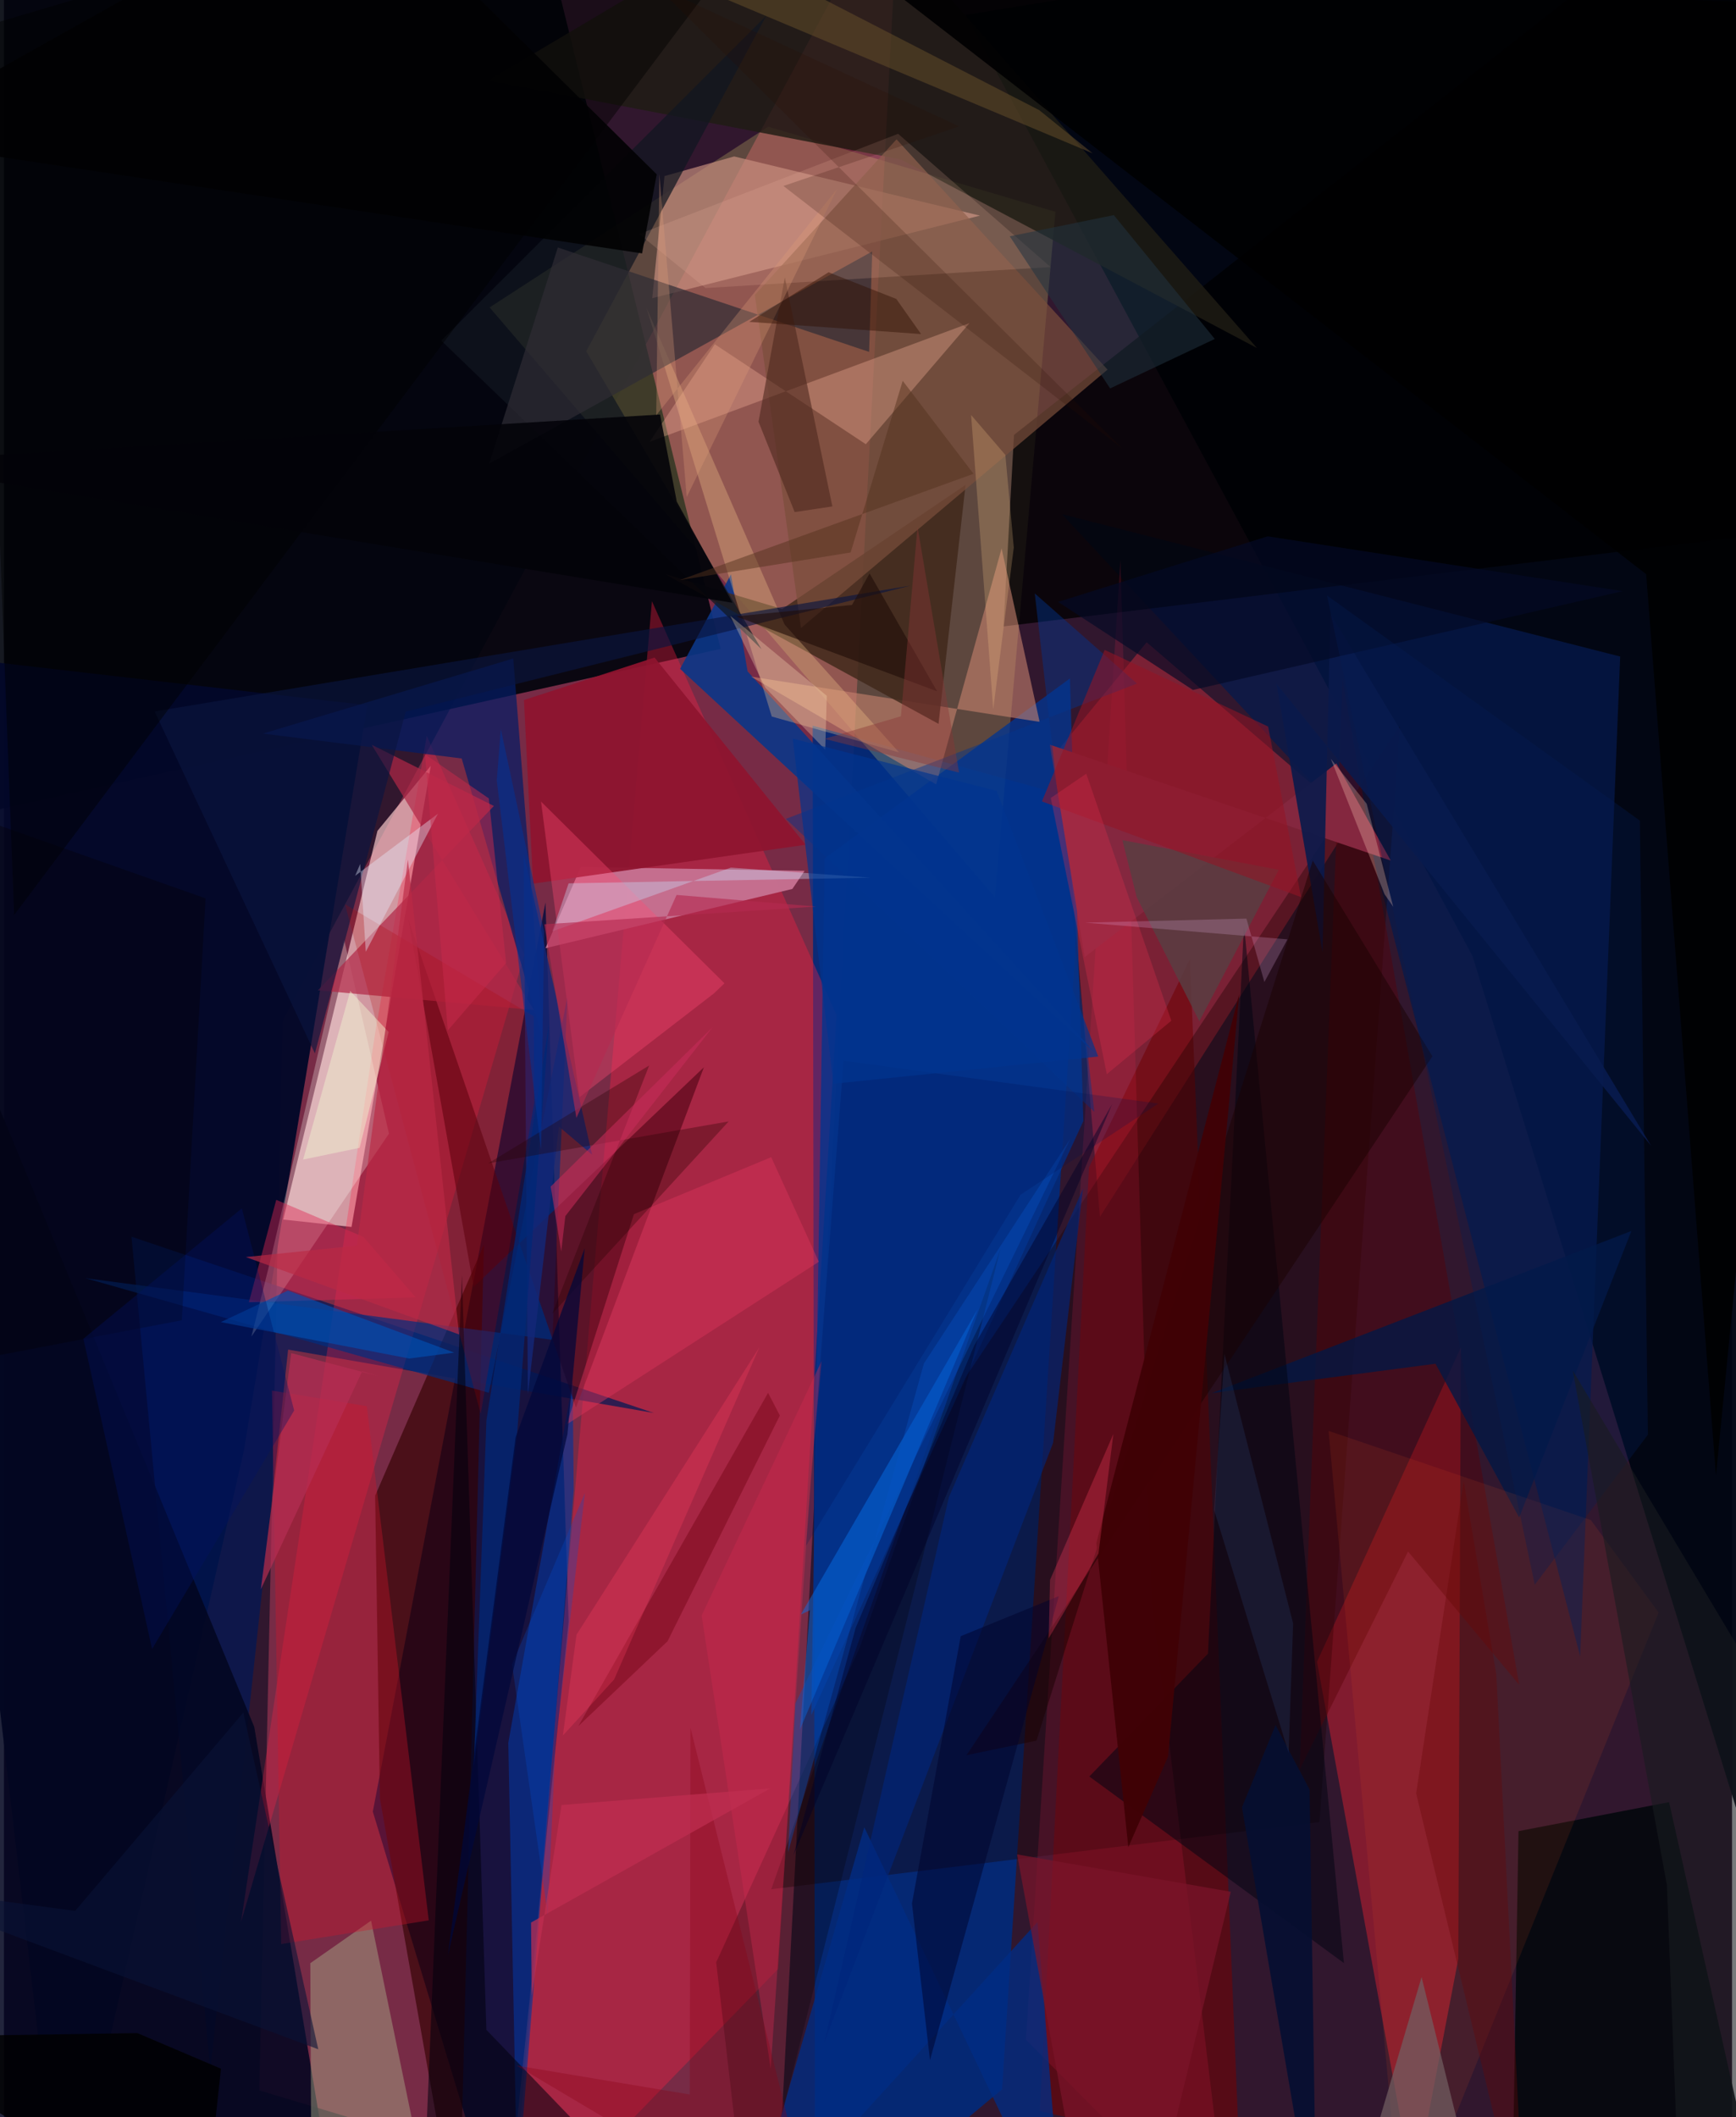 <svg xmlns="http://www.w3.org/2000/svg" width="228" height="278" viewBox="0 0 836 1024"><path fill="#31172e" d="M0 0h836v1024H0z"/><path fill="#772b46" d="M123.53 1011.047L373.087 1086 433.39-62 134.722 493.773z"/><path fill="#002a7a" fill-opacity=".902" d="M391.24 350.984l131.64 36.378-40.014 623.15L392.432 1086z"/><path fill="#00040c" fill-opacity=".914" d="M-36.004 398.932l382.684-85.09L254.326-62-62-31.829z"/><path fill="#020613" fill-opacity=".969" d="M898 1068.576L710.438 462.39 465.235 7.21 892.098-62z"/><path fill="#080f3e" fill-opacity=".851" d="M273.17 784.24l-11.205-347.767-83.515 439.75L242.027 1086z"/><path fill="#ddd571" fill-opacity=".255" d="M479.385 433.92L234.95 148.687l134.773-87.424 138.942 41.167z"/><path fill="#fbcccc" fill-opacity=".675" d="M168.147 593.442l-33.03-3.588 45.564-187.989 25.794-31.45z"/><path fill="#8e2437" fill-opacity=".784" d="M511.14 361.385l41.66-50.747 99.769 85.669-122.368 192.275z"/><path fill="#fd1c41" fill-opacity=".357" d="M374.548 952.291L244.66 1086l68.815-795.224 89.364 200.217z"/><path fill="#030829" fill-opacity=".961" d="M115.959 702.146l59.813-361.044L-62 313.677 28.382 1086z"/><path fill="#f12331" fill-opacity=".42" d="M704.794 651.712L635.226 803.75l46.824 256.097 21.532-112.456z"/><path fill="#061a4b" fill-opacity=".761" d="M660.808 408.535L762.518 801.1l19.359-483.561-270.044-68.846z"/><path fill="#700206" fill-opacity=".58" d="M501.11 1021.052l96.602 22.143-23.985-579.318-48.823 100.75z"/><path fill="#001856" fill-opacity=".718" d="M61.682 598.135l38.163 403.03 37.63-348.423 176.897 30.659z"/><path fill="#030620" fill-opacity=".875" d="M-38.361 448.225L-41.453 1086H162.86l-41.763-250.734z"/><path fill="#010102" fill-opacity=".773" d="M488.628 210.341L834.968-62 898 252.666l-414.45 50.306z"/><path fill="#c56f8f" fill-opacity=".984" d="M262.004 458.603l119.402-28.65 5.916-8.758-108.26-1.886z"/><path fill="#170000" fill-opacity=".353" d="M450.936 687.562L371.194 913.76l265.201-32.49 38.958-530.18z"/><path fill="#cb907f" fill-opacity=".667" d="M472.157 104.29l-118.9-28.626-33.699 9.495-5.93 59.05z"/><path fill="#1f1d14" fill-opacity=".824" d="M606.146 168.316L433.803 77.1l-199.35-38.212L404.247-62z"/><path fill="#03358e" fill-opacity=".788" d="M397.03 415.176l118.651-87.042 6.51 214.045-131.629 287.335z"/><path fill="#04070d" fill-opacity=".89" d="M729.3 1086l3.39-200.343 72.853-14.025 41.466 185.604z"/><path fill="#ff2348" fill-opacity=".298" d="M179.654 499.15l24.883-143.275 47.27 105.89L114.7 929.562z"/><path fill="#031d65" fill-opacity=".718" d="M246.397 318.483l14.394 184.271-39.346-135.905-96.17-12.048z"/><path fill="#300" fill-opacity=".639" d="M220.125 1086l12.057-483.998-52.612 121.423 2.308 146.495z"/><path fill="#0c3787" fill-opacity=".902" d="M327.09 323.492l201.142 186.181-168.487-184.948-8.041-46.925z"/><path fill="#053497" fill-opacity=".643" d="M243.989 842.942l4.344 216.269 27.308-338.346-.514-52.612z"/><path fill="#c7836f" fill-opacity=".592" d="M450.964 379.396l-89.506-52.13 139.573 21.886-18.4-83.894z"/><path fill="#40281b" fill-opacity=".831" d="M465.196 234.542L452.12 350.105l-132.492-72.503 56.853 16.95z"/><path fill="#002d7f" fill-opacity=".671" d="M265.292 648.012l7.305-165.927-38.003 191.546-195.276-55.434z"/><path fill="#46000f" fill-opacity=".549" d="M276.726 680.817l61.89-164.627L227.23 622.423 195.6 444.647z"/><path fill="#abad88" fill-opacity=".459" d="M148.199 949.524l.64 136.476 57.925-15.489-29.167-141.556z"/><path fill="#d0142c" fill-opacity=".357" d="M175.524 680.115l-45.86-7.535 4.455 267.699 71.383-11.479z"/><path fill="#7a4e3b" fill-opacity=".694" d="M431.808 67.389l102.074 111.378L385.567 303.8l-22.308-161.17z"/><path fill="#fe2754" fill-opacity=".149" d="M555.106 771.763L593.098 1086l-98.718-99.451 45.73-715.527z"/><path fill="#012d84" fill-opacity=".773" d="M416.206 883.789L512.579 1086l-12.576-156.388L357.833 1086z"/><path fill="#f5c28a" fill-opacity=".329" d="M377.648 302.052l55.346 61.85-61.553-17.346-60.588-197.57z"/><path fill="#590107" fill-opacity=".424" d="M679.268 750.413l-52.461 105.505 20.75-527.258 85.475 486.236z"/><path fill="#8f142e" fill-opacity=".933" d="M314.741 318.028l73.083 90.554-131.863 18.81-4.397-88.807z"/><path fill="#111620" fill-opacity=".725" d="M211.565 164.746l154.893 149.208-84.776-144.073L368.85 7.522z"/><path fill="#021845" fill-opacity=".773" d="M584.359 673.8l202.946-78.415-54.294 138.58-40.461-74.38z"/><path fill="#84273f" d="M644.592 369.237L522.81 462.944l-16.842-102.777 164.93 56.057z"/><path fill="#00267c" fill-opacity=".624" d="M507.548 697.873l14.435-122.968-64.861 149.244-60.294 263.918z"/><path fill="#000512" fill-opacity=".518" d="M599.896 447.28L582.47 799.813l-57.4 59.412 123.16 90.248z"/><path fill="#fffff8" fill-opacity=".267" d="M186.257 548.298l-21.686-93.724-35.436 154.012-9.418 37.863z"/><path fill="#f65b20" fill-opacity=".106" d="M800.476 779.935l-32.773-44.717-126.888-43.148L676.857 1086z"/><path fill="#b12746" fill-opacity=".702" d="M256.4 488.517l-78.517-128.315 59.143 29.62-85.16 89.173z"/><path fill="#fdb6a0" fill-opacity=".329" d="M416.947 214.856l50.144-58.573-154.737 57.427 31.55-47.193z"/><path fill="#ff4974" fill-opacity=".357" d="M278.408 530.686l65.12-50.269 5.028-4.827-88.736-87.899z"/><path fill="#2f2c35" fill-opacity=".694" d="M267.944 119.702l150.598 50.502 1.512-48.584L234.71 224.285z"/><path fill="#715f62" fill-opacity=".718" d="M717.94 1086l-32.136-129.762L647.514 1086l-55.18-30.193z"/><path fill="#0573ee" fill-opacity=".455" d="M470.988 633.332L385.044 836.61l4.852-57.803-4.385 2.081z"/><path fill="#00010e" fill-opacity=".541" d="M221.553 616.697L202.1 1085.583l122.794-8.702-91.503-95.12z"/><path fill="#0a1a4b" fill-opacity=".91" d="M641.692 296.847l155.134 257.297-181.22-223.442 22.278 129.751z"/><path fill="#142777" fill-opacity=".824" d="M268.486 544.885l16.022 13.586-33.088-145.554 2.054 261.49z"/><path fill="#0a153f" fill-opacity=".639" d="M72.9 344.107l77.53 165.377 43.931-165.302 244.277-60.95z"/><path fill="#da345a" fill-opacity=".459" d="M394.215 610.28l-121.932 78.624 32.483-101.666 66.416-27.551z"/><path fill="#de2552" fill-opacity=".431" d="M118.484 629.858l80.705-2.362-25.304-29.243-42.161-17.93z"/><path fill-opacity=".447" d="M-11.508 13.265L243.625-62l95.187 59.613L4.94 442.539z"/><path fill="#f7baa4" fill-opacity=".173" d="M506.32 129.162l-166.94 10.155-32.071-26.104L432.57 64.717z"/><path fill="#5a3d42" fill-opacity=".851" d="M548.004 433.957l-6.952-27.614 75.67 14.345-38.427 73.25z"/><path fill="#060000" fill-opacity=".263" d="M482.102 604.008l-68.08 192.787-69.455 152.321L360.418 1086z"/><path fill="#002877" fill-opacity=".761" d="M248.16 694.462l-20.851 159.884 6.09-167.255 30.32-192.165z"/><path fill="#010102" fill-opacity=".91" d="M416.043-15.206l378.413 292.924 33.76 435.946L898 3.056z"/><path fill="#6a512c" fill-opacity=".498" d="M202.746-62l323.91 136.153-25.821-20.88L276.868-62z"/><path fill="#1a0000" fill-opacity=".486" d="M499.52 841.882l-33.876 7.029L691.04 510.882l-57.886-94.674z"/><path fill="#030309" fill-opacity=".875" d="M317.403 200.48L-62 223.624l414.452 67.927-26.971-48.954z"/><path fill="#00032c" fill-opacity=".51" d="M447.986 996.403l62.316-224.402-47.451 19.363-23.58 129.251z"/><path fill="#ab0000" fill-opacity=".216" d="M230.645 683.855l25.893-150.521-.22-41.816-91.338-54.16z"/><path fill="#7b142a" fill-opacity=".702" d="M593.508 914.984L490.12 896.902 524.805 1086h27.479z"/><path fill="#4c281e" fill-opacity=".592" d="M382.528 247.678l18.234-2.745-22.997-110.72-12.725 69.777z"/><path fill="#050f32" fill-opacity=".894" d="M615.152 834.357l-16.238 39.794L635.07 1086l-3.44-220.453z"/><path fill="#040926" fill-opacity=".671" d="M575.189 333.71l-65.243-42.598 101.396-31.71 171.728 26.524z"/><path fill="#013591" fill-opacity=".439" d="M548.142 330.634l-49.466-43.621 28.794 250.736-149.176-141.691z"/><path fill="#951424" fill-opacity=".561" d="M502.142 387.62l30.356-73.28 79.07 37.06 15.937 82.506z"/><path fill="#400206" fill-opacity=".976" d="M543.935 893.425l19.209-43.789 34.44-368.85-69.098 265.516z"/><path fill="#e7f0ff" fill-opacity=".38" d="M175.041 460.342l34.923-66.793-40.071 30.058 2.441-5.746z"/><path fill="#213340" fill-opacity=".533" d="M486.577 114.295l50.343-10.248 48.835 59.89-50.625 23.919z"/><path fill="#fc3d5e" fill-opacity=".298" d="M536.704 693.56l-30.64 70.58-.651 28.254 24.093-41.043z"/><path fill="#df9d79" fill-opacity=".302" d="M315.547 200.853l1.52-116.624L330.304 240.4 403.05 91.366z"/><path fill="#cbe4fe" fill-opacity=".353" d="M273.162 427.245l146.06-2.746-67.543-4.867-86.38 30.812z"/><path fill="#de2d4d" fill-opacity=".318" d="M533.528 519.53l-27.096-133.589 17.156-11.73 41.15 119.482z"/><path fill="#cb284e" fill-opacity=".404" d="M395.543 658.292L337.516 781.37l33.411 219.145 19.298-284.502z"/><path fill="#051c53" fill-opacity=".325" d="M795.287 693.911l-54.733 72.61-100.5-478.493L791.41 396.906z"/><path fill="#240000" fill-opacity=".318" d="M312.135 515.347l-46.937 120.168 85.396-93.124-116.344 20.276z"/><path fill="#ffe5bb" fill-opacity=".294" d="M398.056 336.53l-46.68-38.693 16.91 34.761 29.032 30.01z"/><path fill="#7f0d1f" fill-opacity=".592" d="M277.852 834.87l91.807-161.198 5.703 10.961-54.338 109.183z"/><path fill="#0a1337" fill-opacity=".592" d="M34.454 924.246L-62 911.32l214.052 79.841-36.268-162.821z"/><path fill="#050008" fill-opacity=".369" d="M-30.428 660.823L-51.364 381.92l148.893 52.6-11.486 204.039z"/><path fill="#0752c3" fill-opacity=".38" d="M515.928 550.692l-70.859 108.75-65.717 236.419 3.508-71.934z"/><path fill="#181c20" fill-opacity=".588" d="M758.927 662.851l45.551 248.892L811.305 1086 898 895.586z"/><path fill="#0150b3" fill-opacity=".631" d="M104.913 639.449l91.168 17.63 21.71-2.87-80.431-30.006z"/><path fill="#ffd08b" fill-opacity=".224" d="M467.883 200.729l10.698 142.353 9.945-78.267-4.077-44.793z"/><path fill="#1e0d07" fill-opacity=".6" d="M354.139 298.119l97.29 36.236-32.662-57.019-8.532 15.272z"/><path fill="#880313" fill-opacity=".325" d="M247.983 999.028L394.396 1086 332.13 835.742l-.338 177.31z"/><path fill="#edb8f1" fill-opacity=".212" d="M609.761 474.98l-8.703-30.682-77.99 1.951 97.862 8.084z"/><path fill="#650707" fill-opacity=".365" d="M721.957 809.801L735.952 1086l-52.775-218.594 22.998-151.126z"/><path fill="#b72d54" fill-opacity=".667" d="M124.252 768.737l14.705-114.289 42.13 11.16-7.784-2.411z"/><path fill="#000e4f" fill-opacity=".216" d="M387.992 747.703l18.196-234.651 152.263 20.704-66.658 44.112z"/><path fill="#001163" fill-opacity=".357" d="M38.433 647.49l33.23 150.055 68.732-115.342-25.315-97.757z"/><path fill="#0050ce" fill-opacity=".271" d="M263.083 926.061l3.693-81.895 14.276-122.087-35.264 82.886z"/><path fill="#000001" fill-opacity=".82" d="M96.192 1082.257l8.795-81.71-40.438-17.204L-62 985.253z"/><path fill="#00358f" fill-opacity=".671" d="M381.581 357.206l98.664 25.327 49.128 128.476-128.095 13.168z"/><path fill="#c62b59" fill-opacity=".565" d="M271.586 588.164l71.299-91.414-78.392 77.16 5.096 31.408z"/><path fill="#000026" fill-opacity=".451" d="M381.887 897.474l30.16-110.173 57.266-136.362 66.782-116.9z"/><path fill="#020203" fill-opacity=".898" d="M315.78 84.321L167.856-62-62 66.845l370.72 55.72z"/><path fill="#ffd0bb" fill-opacity=".286" d="M672.1 438.602l-4.206-6.082-26-65.52 17.36 21.769z"/><path fill="#00083a" fill-opacity=".714" d="M247.522 695.17l33.433-91.539-8.342 89.984-57.858 252.117z"/><path fill="#b52a50" fill-opacity=".627" d="M276.936 540.712l-15.525-93.664 131.45-8.577-67.462-5.62z"/><path fill="#4676c3" fill-opacity=".141" d="M621.475 847.763l2.194-62.562-33.2-130.271-5.025 75.417z"/><path fill="#c62a4a" fill-opacity=".514" d="M234.568 386.171l8.366 79.589-28.216 32.604-11.032-133.54z"/><path fill="#033295" fill-opacity=".561" d="M238.417 377.504l1.946-24.894 20.95 97.866-1.484 105.731z"/><path fill="#52311c" fill-opacity=".475" d="M434.792 184.184l34.25 44.977-142.186 51.431 82.74-13.383z"/><path fill="#893737" fill-opacity=".416" d="M462.066 373.68l-65.163-16.317 37.028-10.931 8.02-91.634z"/><path fill="#280d00" fill-opacity=".2" d="M462.124 61.13l-85.04 28.81 164.005 127.035L315.626-6.698z"/><path fill="#f2f4d0" fill-opacity=".455" d="M186.109 499.146l-14.06 56.012-27.32 5.676 22.778-81.545z"/><path fill="#2e0f01" fill-opacity=".439" d="M443.667 161.57l-11.97-16.976-32.778-12.91-38.358 23.986z"/><path fill="#fe3f61" fill-opacity=".271" d="M270.383 839.423l6.597-48.758 88.447-139-70.247 160.641z"/><path fill="#bf2e51" fill-opacity=".725" d="M269.746 873.017l-14.41 92.198-.35-35.354 115.797-64.901z"/><path fill="#bb2945" fill-opacity=".663" d="M220.174 645.43l-24.749-229.653-24.671 186.69-53.74 5.53z"/></svg>
